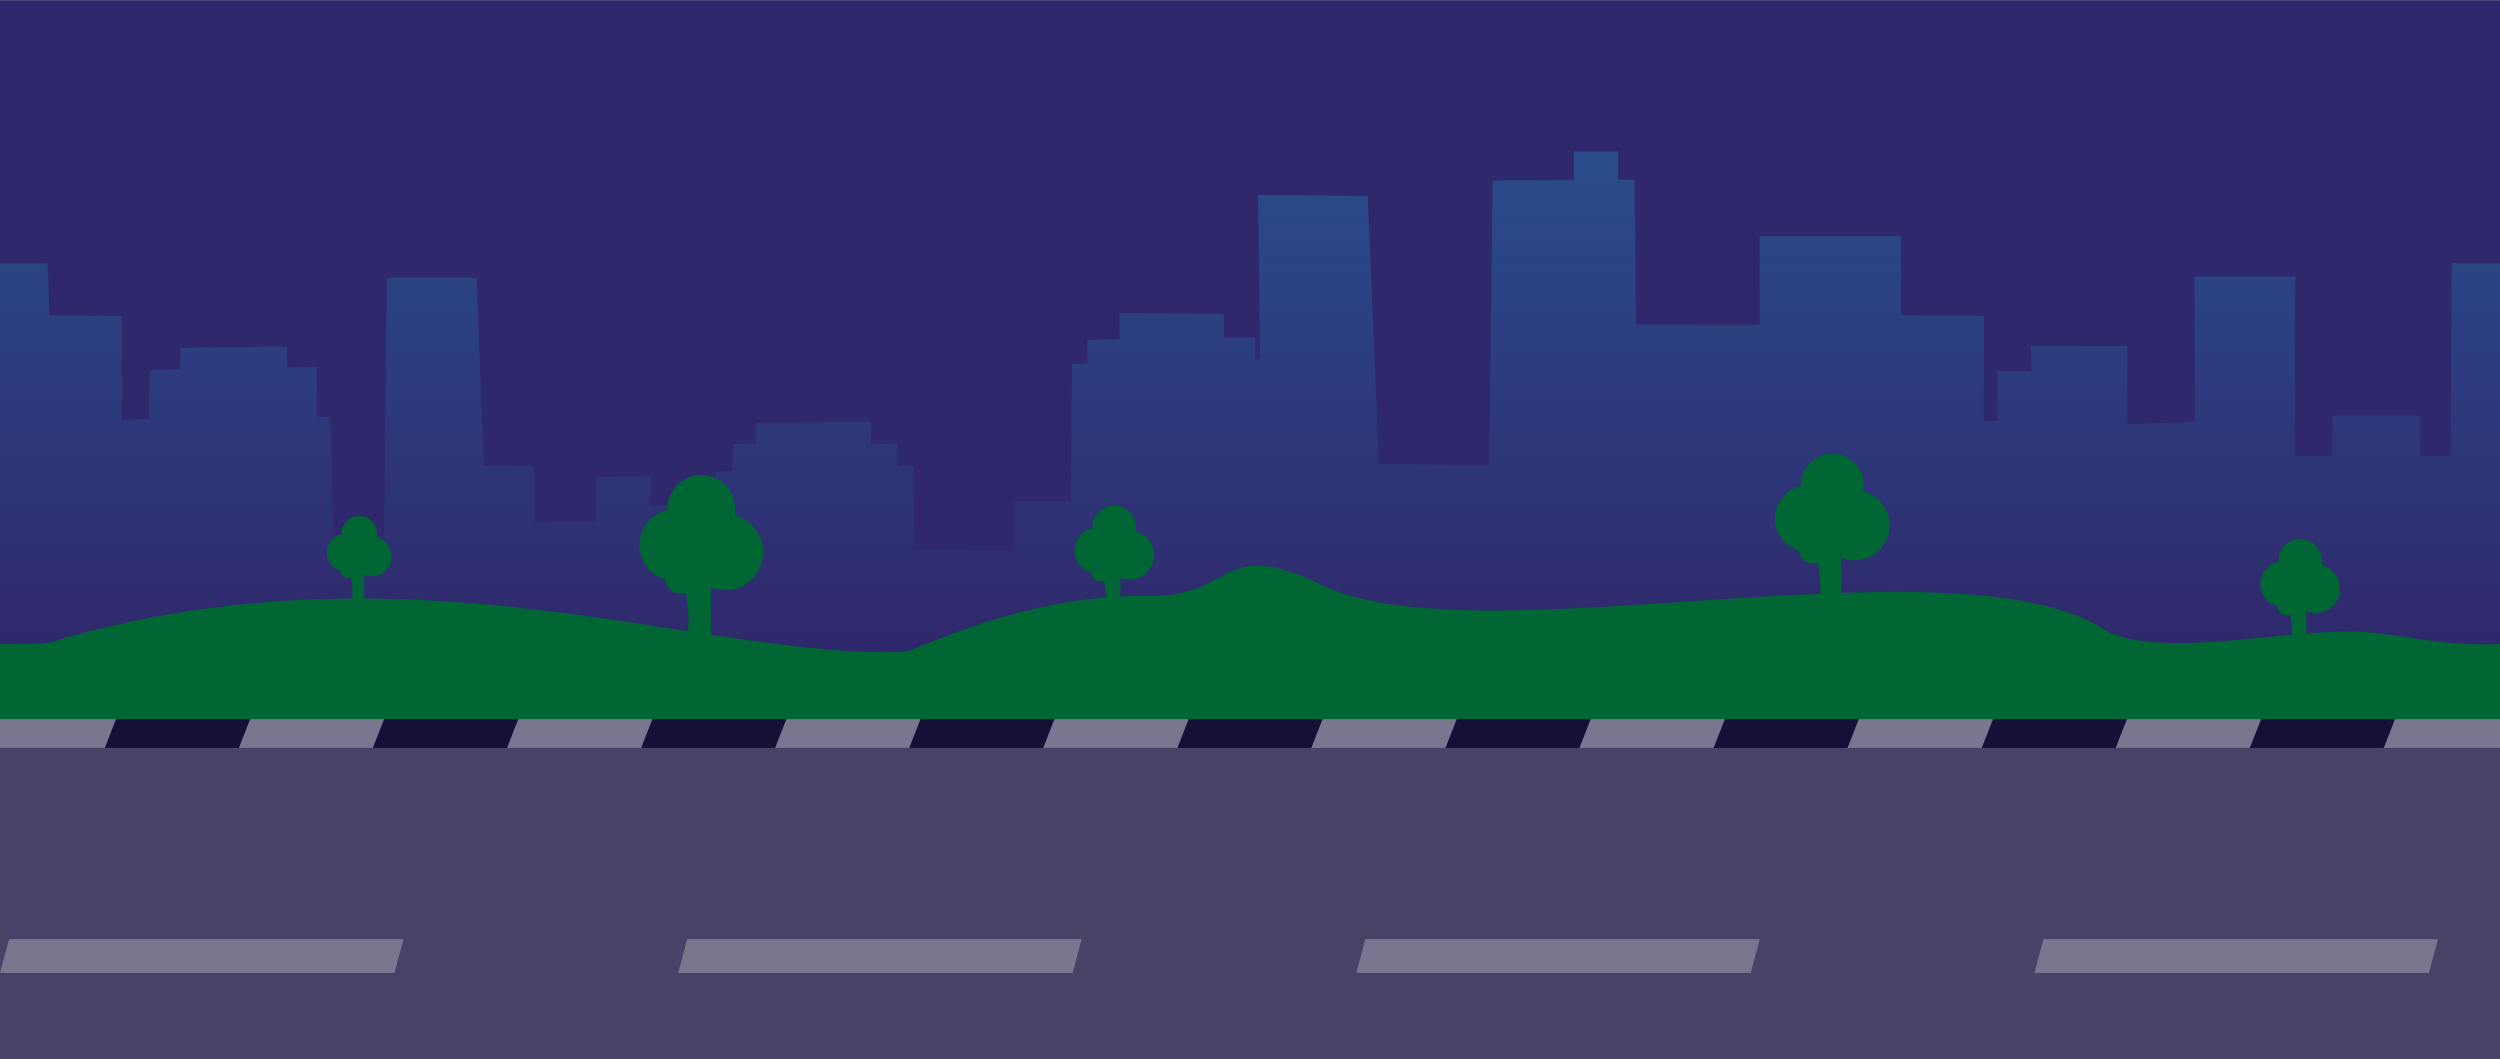 <?xml version="1.0" encoding="UTF-8"?>
<!DOCTYPE svg PUBLIC "-//W3C//DTD SVG 1.1//EN" "http://www.w3.org/Graphics/SVG/1.1/DTD/svg11.dtd">
<!-- Creator: CorelDRAW 2017 -->
<svg xmlns="http://www.w3.org/2000/svg" xml:space="preserve" width="1478px" height="626px" version="1.1" style="shape-rendering:geometricPrecision; text-rendering:geometricPrecision; image-rendering:optimizeQuality; fill-rule:evenodd; clip-rule:evenodd"
viewBox="0 0 14632280 6196120"
 xmlns:xlink="http://www.w3.org/1999/xlink">
 <defs>
  <style type="text/css">
   <![CDATA[
    .fil5 {fill:#006633}
    .fil4 {fill:#151136}
    .fil0 {fill:#2F286C}
    .fil2 {fill:#474366}
    .fil3 {fill:#79768F}
    .fil1 {fill:url(#id0)}
   ]]>
  </style>
  <linearGradient id="id0" gradientUnits="userSpaceOnUse" x1="8383880" y1="3759590" x2="8383880" y2="-178420">
   <stop offset="0" style="stop-opacity:1; stop-color:#2F286C"/>
   <stop offset="1" style="stop-opacity:1; stop-color:#275A94"/>
  </linearGradient>
 </defs>
 <g id="PowerClip_x0020_Contents">
  <g id="_2107378946896">
   <rect class="fil0" width="14632280" height="6196120"/>
   <polygon class="fil1" points="0,1539340 0,4207850 14632280,4207850 14632280,1539340 14349780,1539420 14342740,2669980 14163790,2669390 14163790,2431820 13652190,2431820 13652190,2667680 13429580,2666940 13433980,1617840 12843420,1617220 12846800,2469730 12449160,2482100 12451420,2024080 11885680,2025190 11889190,2170610 11691420,2171360 11691360,2462320 11610650,2461150 11612350,1848120 11126730,1844600 11126730,1381900 10298710,1381900 10298710,1901480 9574770,1898230 9566240,1050270 9470680,1050920 9470680,885150 9211930,885150 9211930,1052670 8736150,1055900 8716720,2722980 8070600,2715120 8005170,1146690 7363460,1139700 7375180,2103590 7343610,2103640 7347700,1974550 7163410,1975840 7162820,1836680 6551910,1832100 6553430,1983740 6362650,1989090 6365470,2128880 6274300,2129130 6266940,2931790 5931330,2931400 5931940,3224740 5350260,3216290 5348880,2725950 5252000,2726870 5255060,2596380 5098790,2599670 5098750,2469220 4423990,2473830 4424090,2596070 4290040,2598980 4288720,2754630 4190280,2759610 4186950,2956680 3804630,2962090 3810160,2787440 3488280,2790060 3488050,3051310 3129070,3056610 3123910,2728650 2830260,2724250 2789750,1625440 2263970,1625440 2248110,3134260 1953070,3132190 1932780,2441060 1855140,2438050 1853670,2147040 1679020,2150130 1679670,2026730 1057200,2035280 1054560,2161090 874060,2165710 873350,2453100 713140,2456690 713940,1848230 289100,1846040 279400,1539340 "/>
   <rect class="fil2" y="4376970" width="14632280" height="1819150"/>
   <g>
    <rect class="fil3" transform="matrix(0.653 -0 -0.269 1 53213.3 5.4959E+06)" width="3535500" height="198040"/>
    <rect class="fil3" transform="matrix(0.653 -0 -0.269 1 4.02231E+06 5.4959E+06)" width="3535500" height="198040"/>
    <rect class="fil3" transform="matrix(0.653 -0 -0.269 1 7.99142E+06 5.4959E+06)" width="3535500" height="198040"/>
    <rect class="fil3" transform="matrix(0.653 -0 -0.269 1 1.19605E+07 5.4959E+06)" width="3535500" height="198040"/>
   </g>
   <g>
    <polygon class="fil3" points="0,4376970 613820,4376970 680010,4207850 0,4207850 "/>
    <polygon class="fil4" points="1398430,4376970 613820,4376970 680010,4207850 1464620,4207850 "/>
    <polygon class="fil3" points="1398430,4376970 2183050,4376970 2249240,4207850 1464620,4207850 "/>
    <polygon class="fil4" points="2967660,4376970 2183050,4376970 2249240,4207850 3033850,4207850 "/>
    <polygon class="fil4" points="4536890,4376970 3752280,4376970 3818460,4207850 4603080,4207850 "/>
    <polygon class="fil4" points="6106120,4376970 5321510,4376970 5387700,4207850 6172310,4207850 "/>
    <polygon class="fil4" points="7675350,4376970 6890740,4376970 6956920,4207850 7741540,4207850 "/>
    <polygon class="fil4" points="9244580,4376970 8459970,4376970 8526150,4207850 9310770,4207850 "/>
    <polygon class="fil4" points="10813810,4376970 10029200,4376970 10095380,4207850 10880000,4207850 "/>
    <polygon class="fil4" points="12383040,4376970 11598430,4376970 11664610,4207850 12449230,4207850 "/>
    <polygon class="fil4" points="13952270,4376970 13167660,4376970 13233840,4207850 14018460,4207850 "/>
    <polygon class="fil3" points="2967660,4376970 3752280,4376970 3818460,4207850 3033850,4207850 "/>
    <polygon class="fil3" points="4536890,4376970 5321510,4376970 5387700,4207850 4603080,4207850 "/>
    <polygon class="fil3" points="6106120,4376970 6890740,4376970 6956920,4207850 6172310,4207850 "/>
    <polygon class="fil3" points="7675350,4376970 8459970,4376970 8526160,4207850 7741540,4207850 "/>
    <polygon class="fil3" points="9244580,4376970 10029200,4376970 10095380,4207850 9310770,4207850 "/>
    <polygon class="fil3" points="10813810,4376970 11598430,4376970 11664610,4207850 10880000,4207850 "/>
    <polygon class="fil3" points="12383040,4376970 13167660,4376970 13233840,4207850 12449230,4207850 "/>
    <polygon class="fil3" points="13952270,4376970 14632280,4376970 14632280,4207850 14018460,4207850 "/>
   </g>
   <path class="fil5" d="M10639920 3292600c10150,61050 16530,121680 13630,181720 -1099490,46810 -2364620,222160 -2920650,-52720 -582750,-288080 -518330,75290 -1000240,65780 -59390,-1170 -118030,-90 -175680,2900 140,-38230 1920,-78250 -560,-110540 16990,7150 35660,11100 55260,11100 78820,0 142720,-63900 142720,-142730 0,-66830 -45930,-122920 -107940,-138450 1560,-7980 2400,-16230 2400,-24670 0,-70220 -56920,-127140 -127140,-127140 -70220,0 -127140,56920 -127140,127140 0,1470 40,2940 90,4400 -60430,13380 -105630,67270 -105630,131730 0,61450 41080,113300 97270,129600 1890,29760 26620,53310 56850,53310 7100,0 13890,-1310 20160,-3680 5340,32070 9170,63970 9830,95650 -625440,52470 -1118970,315590 -1179970,318150 -331900,13900 -708610,-35640 -1126640,-99060 -1620,-4270 -2750,-9000 -3290,-14250 -8250,-80520 1670,-187030 -4310,-264770 26440,11120 55490,17270 85980,17270 122660,0 222100,-99440 222100,-222100 0,-103990 -71480,-191270 -167970,-215440 2440,-12410 3730,-25250 3730,-38380 0,-109260 -88570,-197830 -197830,-197830 -109260,0 -197830,88570 -197830,197830 0,2290 50,4580 130,6850 -94040,20820 -164370,104680 -164370,204980 0,95620 63920,176300 151360,201660 2940,46310 41420,82960 88460,82960 11050,0 21620,-2030 31380,-5730 12620,75870 19830,151140 12550,225510 -562600,-86790 -1196270,-188200 -1893300,-191070l-20 -190c-4320,-42210 870,-98030 -2260,-138780 13860,5830 29080,9050 45060,9050 64290,0 116410,-52110 116410,-116400 0,-54510 -37460,-100250 -88040,-112920 1280,-6510 1960,-13230 1960,-20120 0,-57260 -46430,-103680 -103690,-103680 -57260,0 -103690,46420 -103690,103680 0,1200 30,2400 70,3590 -49290,10920 -86150,54870 -86150,107440 0,50110 33500,92400 79330,105690 1550,24270 21710,43480 46370,43480 5790,0 11330,-1060 16440,-3000 6840,41140 10660,81940 6160,122240 -534860,3080 -1106310,65630 -1711070,238120 -46480,31160 -187000,28400 -350210,28220l0 438850 14632280 0 0 -438850c-389740,15110 -601280,-73680 -898740,-73680 -71090,0 -150620,4660 -235110,11540 -730,-43910 2250,-92600 -670,-130600 16990,7150 35660,11100 55260,11100 78820,0 142720,-63900 142720,-142730 0,-66830 -45930,-122920 -107940,-138450 1570,-7980 2400,-16230 2400,-24670 0,-70210 -56920,-127140 -127140,-127140 -70210,0 -127140,56930 -127140,127140 0,1470 40,2940 90,4400 -60430,13380 -105630,67270 -105630,131730 0,61450 41080,113300 97270,129600 1890,29760 26620,53310 56850,53310 7100,0 13890,-1310 20160,-3680 6560,39400 10840,78540 9780,117330 -400760,36990 -881850,103930 -1105950,-35000 -323400,-200500 -893790,-231020 -1532820,-209570 -2460,-67810 3180,-146580 -1450,-206760 24520,10310 51450,16010 79720,16010 113720,0 205900,-92190 205900,-205910 0,-96410 -66260,-177330 -155720,-199730 2260,-11510 3460,-23410 3460,-35590 0,-101290 -82120,-183410 -183410,-183410 -101300,0 -183410,82120 -183410,183410 0,2130 40,4240 120,6350 -87180,19310 -152390,97050 -152390,190040 0,88650 59260,163450 140330,186960 2720,42930 38400,76910 82010,76910 10250,0 20050,-1880 29090,-5310z"/>
  </g>
 </g>
</svg>
